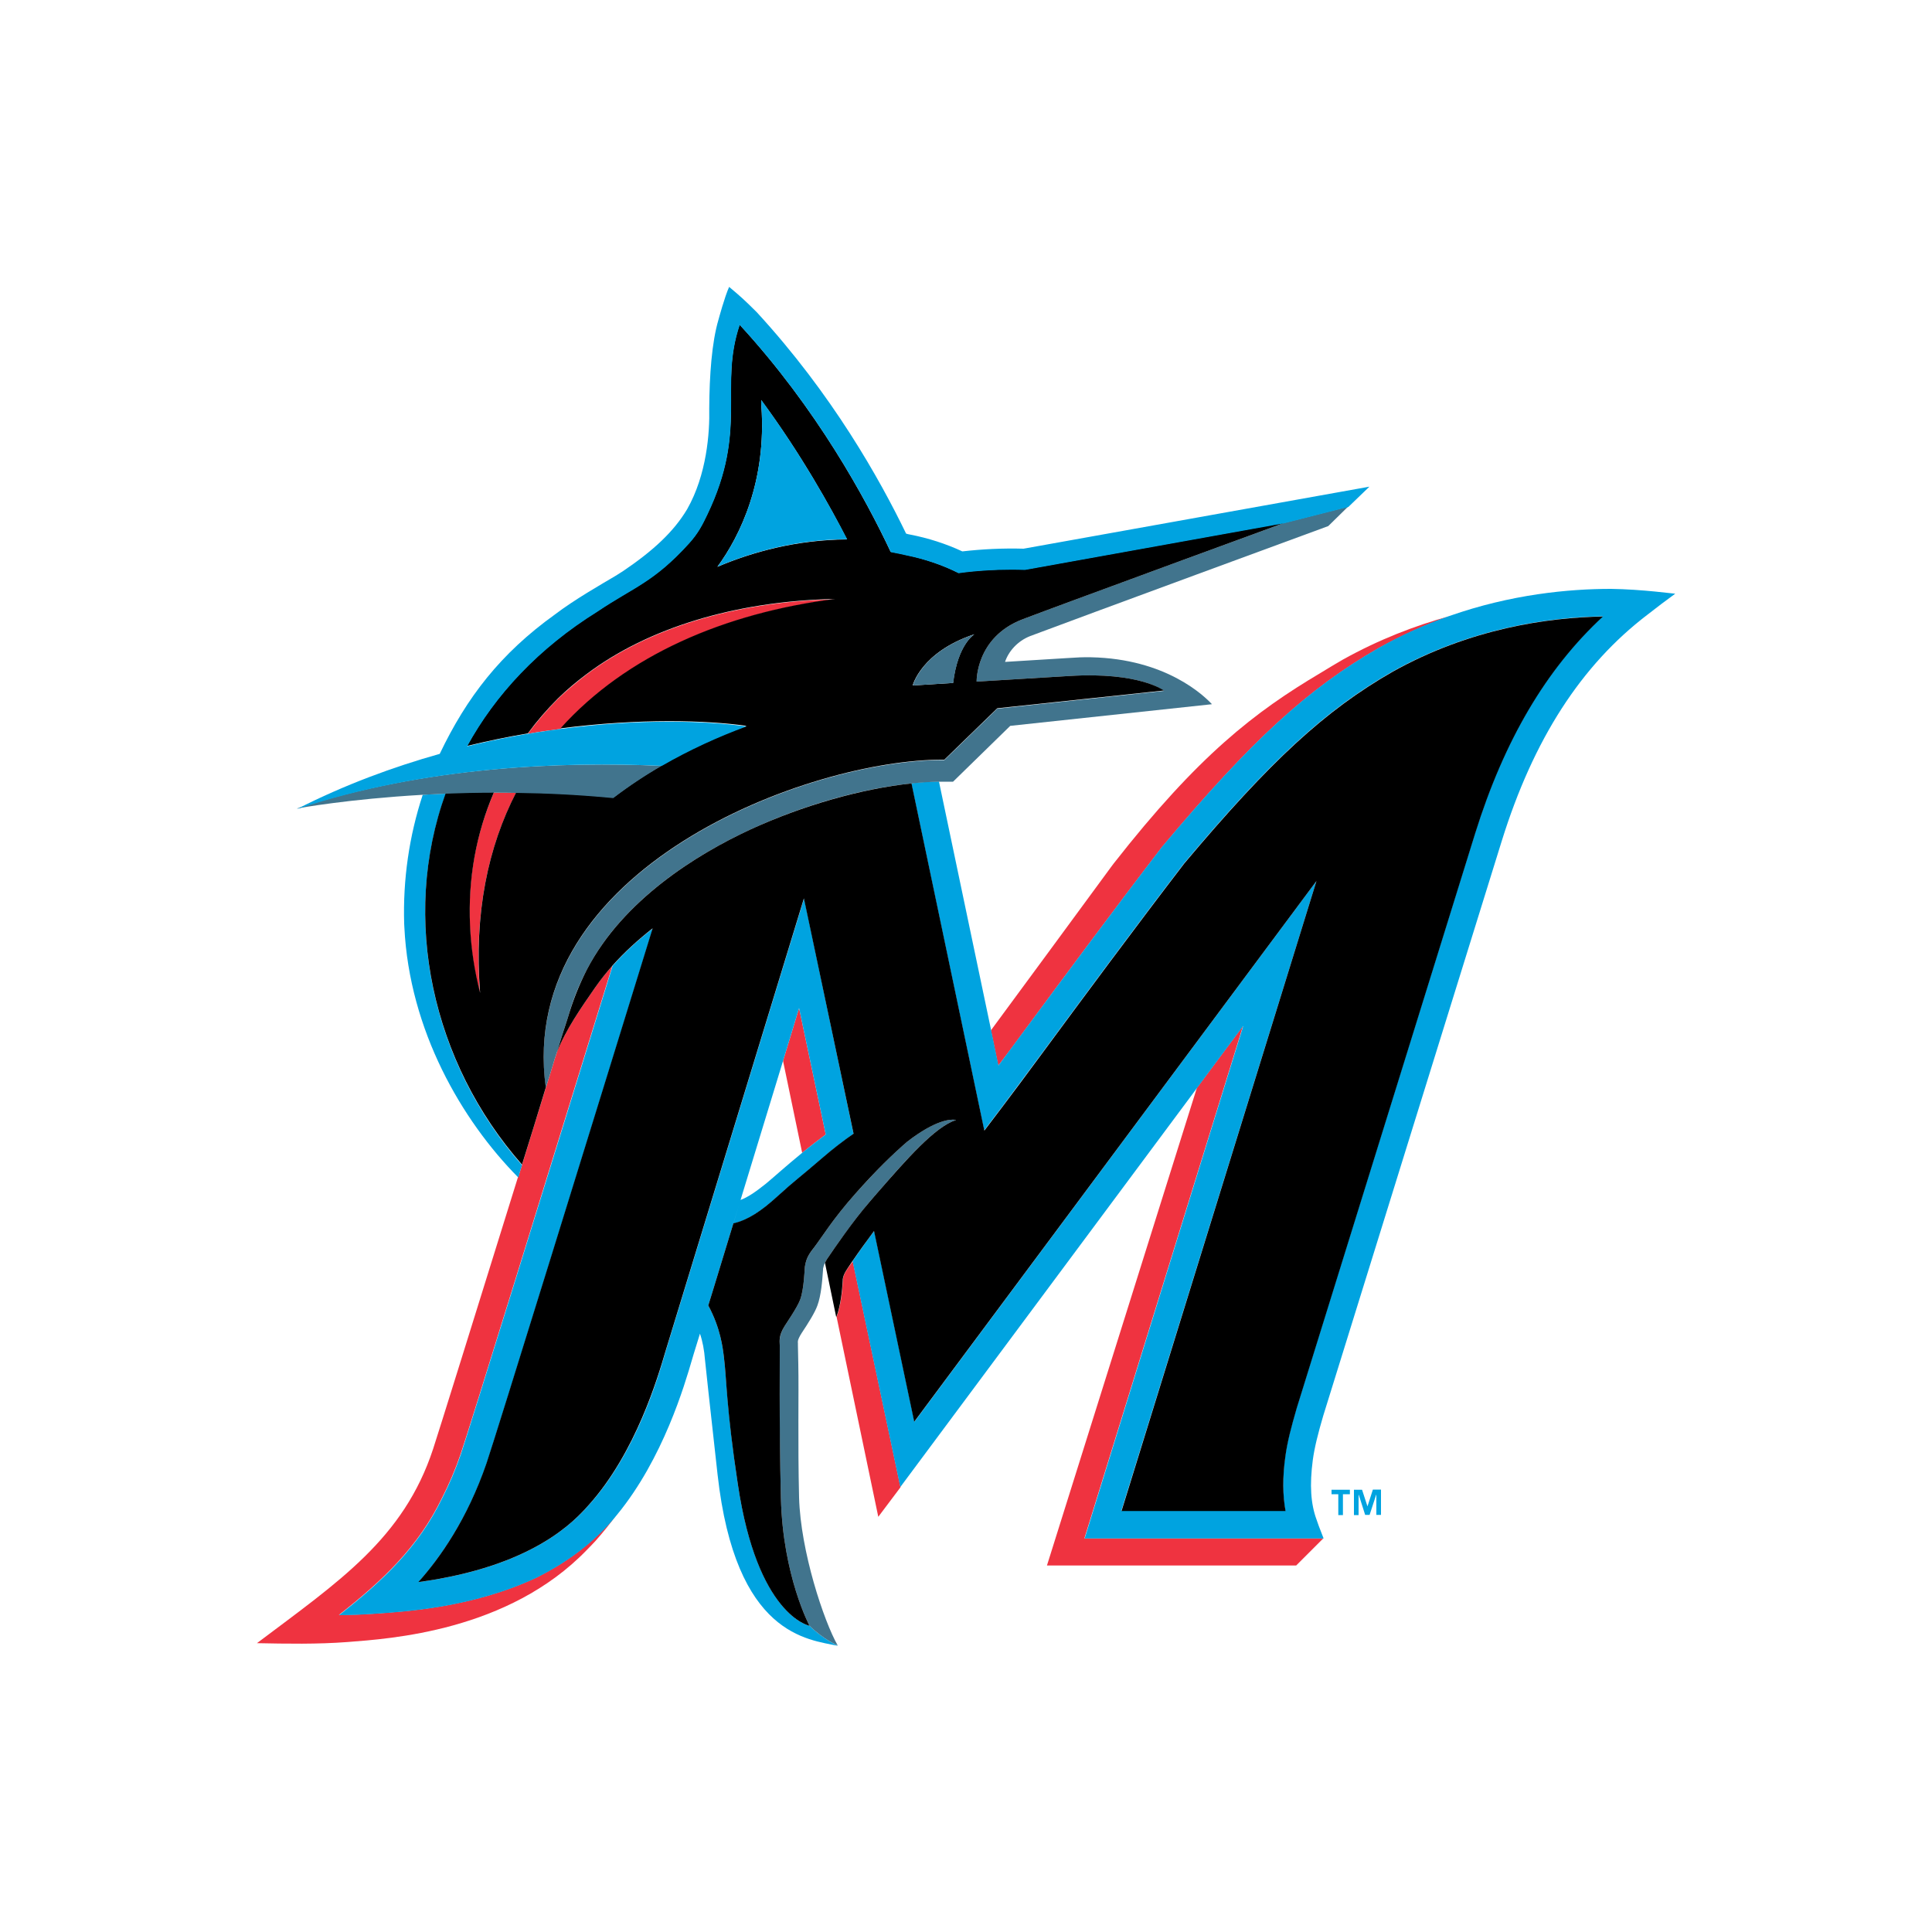 <?xml version="1.0" encoding="utf-8"?>
<!-- Generator: Adobe Illustrator 23.0.1, SVG Export Plug-In . SVG Version: 6.00 Build 0)  -->
<svg version="1.1" id="Layer_1" xmlns="http://www.w3.org/2000/svg" xmlns:xlink="http://www.w3.org/1999/xlink" x="0px" y="0px"
	 viewBox="0 0 1000 1000" style="enable-background:new 0 0 1000 1000;" xml:space="preserve">
<style type="text/css">
	.st0{fill:#EF3340;}
	.st1{fill:#00A3E0;}
	.st2{fill:#41748D;}
</style>
<g>
	<g>
		<path class="st0" d="M528.8,535.4c20-27.1,47.4-64.1,72.9-97.3l0.2-0.2c45.9-54.7,75.2-81.5,111.8-102.5c11.7-6.5,24-12,36.6-16.5
			c-17.8,4.9-36.6,12.1-55.4,22.6c-3.8,2.2-7.5,4.4-11.2,6.7c-34.1,20.2-63.4,42.7-107.3,98.8c-0.4,0.5-0.8,1.1-1.2,1.6
			c-20.7,28.2-41.5,56.5-62.3,84.7l3.8,18.3C520.3,546.9,524.4,541.4,528.8,535.4 M415.2,596.7c4-3.3,8.1-6.4,12.2-9.5l-13.8-65.4
			l-8.3,27.3L415.2,596.7z M439,656.2c-2,2.9-2.5,4.3-2.7,6c0,0.2,0,0.4,0,0.5c-0.3,5.9-1.2,13.2-3.1,18.4c-0.1,0.2-0.1,0.4-0.2,0.6
			l-5.1-24.6l26.7,128l11.5-15.3l-24.7-116.9L439,656.2z M643.4,531l-23.9,32.1l-77.6,247.2l129,0l14.1-14.1l-123.7,0L643.4,531z
			 M277.9,816.4c-33.6,15.8-68.7,17.7-84,18.8c-6.2,0.5-12.4,0.6-18.5,0.7c23-18,41.2-35.5,53.3-60.4c3.8-7.4,7-15,9.7-22.8
			c4.4-12.7,47.7-152.9,78.6-252.9c-3.2,3.6-6.2,7.4-9,11.4c-7.2,10.4-15.1,21.6-19.8,33.6l-0.6,1.9c-0.1,0.2-0.2,0.5-0.3,0.8
			l-2.3,7.6l0,0l-2.5,8c-4.1,13.3-8.3,26.8-12.3,39.9l-2,6.4l-0.1-0.1c-22.7,73-41.3,132.7-43.9,140.6
			c-15.3,46.6-48.9,68.7-91.2,100.6c15.1,0.3,31.4,0.6,47-0.6c21.7-1.7,83-5.5,123.7-47.6c1.6-1.6,3.1-3.2,4.6-4.8
			c3.9-4.4,7.6-9,11-13.8c-1.2,1.5-2.5,3-3.8,4.5C304.5,800.6,291.4,809.6,277.9,816.4"/>
		<path class="st1" d="M419,841.5c-0.4-0.1-26.9-5.4-37.1-73.3c-6-40.5-5.7-53.8-7.2-65.7c-0.6-4.8-1.7-14.9-8.1-26.8l2.5-8.1l0,0
			l36.2-118.5l8.3-27.3l13.8,65.4c-4.1,3.1-8.2,6.2-12.2,9.5c-8.8,7.2-15.5,13.3-18.8,16c-5.5,4.4-9.4,7-13.1,8.4l-3.7,12.2
			c7.3-1.7,14.4-6.3,22.8-14c8.6-7.9,11.7-9.9,22.8-19.5c6-5.2,11.5-9.4,16.6-12.9L416.2,465c0,0-71.4,233.5-71.7,234.6
			c-3.7,12.9-15.1,52.1-39.6,79.3c-7.5,8.3-28.7,31.9-88.3,40c11.1-12.5,25.3-32.6,35.3-61.5c4.8-14.1,55.1-176.7,86-276.8
			c-7.5,5.8-14.5,12.2-20.8,19.3c-30.9,100.1-74.3,240.3-78.6,252.9c-2.7,7.8-5.9,15.4-9.7,22.8c-12.1,24.9-30.3,42.4-53.3,60.4
			c6.2,0,12.3-0.3,18.5-0.7c15.3-1.1,50.4-3,84-18.8c13.5-6.8,26.6-15.8,37.6-28c1.3-1.5,2.6-3,3.8-4.5c23.9-29.1,35-67.3,38.8-80.3
			c0.3-1.1,0.6-2,0.8-2.7l3.3-10.7c1.4,4.1,2.2,8.5,2.6,13.5c0,0,2.6,24.7,6.5,59.3c9.3,83.8,47,85.4,62.3,88.8
			C433.6,851.7,426.5,848.8,419,841.5 M833.8,304.8c-21.8,0-51.6,2.8-83.5,14c-12.7,4.4-24.9,9.9-36.6,16.5
			c-36.6,21-65.9,47.8-111.8,102.5l-0.2,0.2c-25.5,33.2-52.9,70.3-72.9,97.3c-4.5,6.1-8.5,11.5-12,16.2l-3.8-18.3l-27-128.7
			c-4.6,0.1-9.3,0.3-14.3,0.9l37.7,179.7l9.4-12.4c4.4-5.8,11.9-16,21.5-28.9c19.9-27,47.2-63.9,72.6-97
			c44.7-53.2,72.9-79.2,107.8-99.2c40.3-22.5,80.8-28.1,108.9-28.6c-29.4,27.2-51.1,64.1-66.1,112.1l-92.4,297.6
			c-2.9,10-4.9,17.6-5.9,25.1c-1.4,10.8-1.4,20,0.1,28.2l-84.9,0L681.4,456L473.3,735.9l-20.8-98.7c-3.9,5.1-7.6,10.3-11.2,15.6
			l24.7,116.9l153.6-206.6l23.9-32.1l-82.1,265.3l123.7,0c-2.6-6.5-2.9-7.6-3.6-9.6c-3.1-8.3-3.7-18.1-2-31
			c0.9-6.6,2.7-13.7,5.4-22.9l92.4-297.5c16.4-52.7,41.1-91,75.5-117.2c4.7-3.7,9.5-7.3,14.3-10.8C867,307.4,850,305,833.8,304.8"/>
		<path class="st2" d="M427,653.6c0.5-0.9,1-1.9,1.6-2.7l0,0c3.3-4.9,13-18.9,21.4-28.7l2.9-3.4l0.5-0.5l0.2-0.3
			c16.2-18.7,30.2-34.6,41.2-38.3c-0.2,0-0.3-0.1-0.5-0.1c-2.2-0.3-10.1-0.1-24.8,11.4c-7.2,6.1-16,14.8-26.8,26.9
			c-11.9,13.4-17.4,22.7-21.5,28c-3.1,4-4,6.1-4.6,9.8c-0.1,0.7-0.4,11.4-2.4,16.9c-1.5,4.2-7.8,13.2-8.1,13.8
			c-2.9,4.9-2.6,7.3-2.5,10c0.1,2.7-0.5,38.9,0.6,79.1c1,40.2,14.8,66,14.8,66l0,0v0c7.5,7.3,14.6,10.2,14.6,10.2
			c-7.2-12.6-19.2-48.7-20-76.5c-0.7-29-0.1-54.3-0.4-69.1c-0.1-3.3-0.1-6.5-0.2-9.8l0-0.9c-0.1-1.4-0.1-1.8,1.3-4.4
			c0.2-0.2,0.3-0.4,0.5-0.8c3.5-5.3,6.9-10.6,8.3-14.5c1.9-5.2,2.5-12.6,2.9-18.4c0-0.2,0-0.3,0-0.6
			C426.2,655.9,426.4,654.9,427,653.6L427,653.6z"/>
		<path class="st1" d="M270.2,603.1c-46.3-52.5-63.1-127.1-39.5-192.3c-4.1,0.2-8.1,0.3-11.9,0.6c-7,21.2-10.3,43.9-9.6,66.7
			c0,0.1,0.1,1.9,0.1,1.9c2.6,53.3,29.7,99.9,58.9,129.4l0.1,0.1C268.8,607.4,269.5,605.2,270.2,603.1"/>
		<path class="st2" d="M664.8,270.6l-110.5,19.9l110.8-20c0,0-111.3,40.7-135.7,50c-24.5,9.3-23.9,32.3-23.9,32.3l47.8-2.9
			c36.8-2.3,49.2,7.7,49.2,7.7l-86.3,9.2l-27.4,26.6c-70.1-0.6-221.7,56.4-206.3,169.7l2.5-8l0,0l2.3-7.6c0.1-0.2,0.2-0.5,0.3-0.8
			l0.6-1.9l3.2-10.3c0.8-2.7,1.7-5.3,2.5-7.7c2.4-8.7,5.7-17,9.9-25c18.8-36.2,56.9-59.6,84.5-72.4c27.1-12.6,57.7-21.3,83.5-23.9
			c4.8-0.5,9.5-0.8,14.3-0.9c0.6,0,1.2,0,1.7,0l5.5,0l29.6-28.9l104.4-11.2c-4-4.3-23.7-23.5-62.6-24.3c-3.8-0.1-7.8,0.1-12,0.4
			l-32.5,2c1.8-5.4,6.4-10.8,13.1-13.4c24.1-9.1,153.1-56.5,154.2-56.9l10.3-10.1L664.8,270.6z"/>
		<path class="st0" d="M243.2,479.4c0.5,11.7,2.3,23.4,5.2,34.8c-3.1-40.9,4-75.4,18.7-103.8c-3.8-0.1-7.7-0.1-11.5-0.1
			C246.3,431.8,242.1,455,243.2,479.4 M432.3,310.2c-1.1,0-2.2,0-3.3,0.1c-48.5,1.5-93.3,14.6-125.5,38.9c-5.1,3.9-10,8-14.7,12.5
			c-5.6,5.6-10.8,11.7-15.6,18.1c5.7-1,11.3-1.8,16.9-2.5C324.1,339.3,375.4,317.4,432.3,310.2"/>
		<path d="M553.3,349.9l-47.8,2.9c0,0-0.6-23,23.9-32.3c24.5-9.3,135.7-50,135.7-50l-110.8,20l-23.9,4.3c-19-0.7-34.3,1.7-34.3,1.7
			c-8.5-4.2-17.6-7.3-26.9-9.2c-2.7-0.7-5.4-1.2-8.2-1.7c-12.9-27.4-38.2-74.1-78.2-117.6c-10.9,32.3,4.5,53.9-16.8,98.3
			c-2.4,5-4.6,9.5-9.4,14.8c-18.4,20.2-28.6,22.6-47.3,35.2c-30.8,19.1-53,43.2-67.6,69.8c10.4-2.5,20.9-4.7,31.5-6.5
			c4.7-6.4,9.9-12.4,15.6-18.1c4.6-4.5,9.5-8.6,14.7-12.5c32.2-24.3,77.1-37.4,125.5-38.9c1.1,0,2.2,0,3.3-0.1
			c-57,7.2-108.2,29.1-142.2,67c41.1-5.3,75.7-4.2,96.3-1.3c-14.7,5.4-29.6,12.2-43.8,20.4c-8.7,5-17.1,10.6-25.1,16.7
			c-16.7-1.6-33.5-2.5-50.3-2.7c-14.7,28.4-21.9,62.9-18.7,103.8c-2.9-11.4-4.7-23.1-5.2-34.8c-1.1-24.3,3.1-47.5,12.4-69.1
			c-8.7,0-17.1,0.2-25,0.5c-23.6,65.2-6.8,139.8,39.5,192.3c4.1-13.2,8.3-26.7,12.3-39.9c-15.4-113.3,136.2-170.2,206.3-169.7
			l27.4-26.6l86.3-9.2C602.5,357.6,590.1,347.6,553.3,349.9 M394.1,210.3c0-0.5,0-1.9-0.1-3.2c20.8,28.2,36,55.6,44.4,72.1
			c-26.2,0.2-49,6.5-67.1,14.2C383.2,277.2,396.8,248.9,394.1,210.3 M493.3,353.5l-20.9,1.3c0,0,4.3-17.3,31.9-26.5
			C504.4,328.3,495.7,333.3,493.3,353.5"/>
		<path class="st1" d="M394,207c0,1.3,0,2.7,0.1,3.2c2.7,38.7-10.9,67-22.7,83.1c18.1-7.7,41-14.1,67.1-14.2
			C430,262.7,414.8,235.2,394,207"/>
		<path class="st2" d="M472.5,354.8l20.9-1.3c2.4-20.2,11-25.2,11-25.2C476.8,337.5,472.5,354.8,472.5,354.8 M255.6,410.3
			c3.8,0,7.6,0,11.5,0.1c15.9,0.2,32.8,1,50.3,2.7c8-6.1,16.4-11.7,25.1-16.7c-52.1-2.3-122.2,0.3-189,22.1
			c1.7-0.3,26.8-4.9,65.1-7.1c3.9-0.2,7.8-0.4,11.9-0.6C238.5,410.5,246.9,410.3,255.6,410.3"/>
		<path class="st1" d="M342.6,396.4c14.2-8.2,29.1-15,43.8-20.4c-20.6-2.9-55.2-4.1-96.3,1.3c-16.3,2.1-32.4,5.1-48.3,9
			c14.6-26.6,36.9-50.7,67.6-69.8c18.7-12.6,28.9-14.9,47.3-35.2c4.8-5.3,7-9.8,9.4-14.8c21.3-44.4,5.9-66.1,16.8-98.3
			c40,43.5,65.3,90.2,78.2,117.6c2.7,0.5,5.5,1.1,8.2,1.7c9.3,1.9,18.4,4.9,26.9,9.2c0,0,15.3-2.4,34.3-1.7l23.9-4.3l110.5-19.9
			l33-8.4l10.9-10.5l-179,32.1c-10.6-0.3-21.2,0.2-31.7,1.4c-8.6-4-17.7-6.9-27-8.7c-0.7-0.1-1.4-0.3-2.1-0.5
			c-13.7-28.3-38.3-72.2-77.3-114.6c-6.5-6.5-8.8-8.5-14.3-13.1c-2.3,5-5.5,16.9-5.5,16.9c-3.5,11.8-4.7,29-4.8,46
			c0.3,12.6-1.3,34.3-11.4,52.1c-6.9,11.6-17.4,21.4-33.2,32.1c-1.2,0.8-2.5,1.6-3.8,2.4c-7.9,4.7-21.3,12.3-31.4,20
			c-28.2,20.2-45.7,42.9-59.7,72.2c-24.2,6.8-49.2,16-73.8,28.5l0.1,0C220.5,396.7,290.5,394.1,342.6,396.4"/>
		<path d="M433.1,681.1c1.9-5.2,2.8-12.6,3.1-18.4c0-0.1,0-0.3,0-0.5c0.2-1.6,0.7-3.1,2.7-6c0.6-0.9,1.4-2,2.3-3.4
			c3.6-5.3,7.4-10.5,11.2-15.6l20.8,98.7L681.4,456L580.5,782.1l84.9,0c-1.5-8.2-1.6-17.4-0.1-28.2c1-7.5,3-15.1,5.9-25.1
			l92.4-297.6c15-48,36.7-84.9,66.1-112.1c-28.2,0.5-68.7,6.1-108.9,28.6c-34.9,20-63.1,46-107.8,99.2c-25.4,33.1-52.7,70-72.6,97
			c-9.5,12.9-17.1,23.1-21.5,28.9l-9.4,12.4l-37.7-179.7c-25.8,2.7-56.4,11.4-83.5,23.9c-27.6,12.8-65.7,36.3-84.5,72.4
			c-4.1,8-7.4,16.4-9.9,25c-0.8,2.4-1.6,5-2.5,7.7l-3.2,10.3c4.7-12,12.6-23.2,19.8-33.6c2.8-4,5.8-7.8,9-11.4
			c6.3-7.1,13.4-13.5,20.8-19.3c-30.9,100.1-81.2,262.8-86,276.9c-10,29-24.1,49-35.3,61.5c59.6-8.1,80.9-31.7,88.3-40
			c24.4-27.2,35.8-66.4,39.6-79.3c0.3-1.1,71.7-234.6,71.7-234.6l25.7,121.8c-5.1,3.5-10.6,7.7-16.6,12.9
			c-11.1,9.6-14.3,11.7-22.8,19.5c-8.5,7.8-15.5,12.3-22.8,14l-10.5,34.4l-2.5,8.1c6.4,11.9,7.5,22,8.1,26.8
			c1.5,12,1.1,25.3,7.2,65.7c10.1,67.9,36.7,73.2,37.1,73.3l0,0c0,0-13.8-25.8-14.8-66c-1-40.2-0.5-76.4-0.6-79.1
			c-0.1-2.7-0.5-5.1,2.5-10c0.3-0.6,6.6-9.6,8.1-13.8c2-5.5,2.3-16.2,2.4-16.9c0.6-3.7,1.5-5.9,4.6-9.8c4.1-5.3,9.6-14.6,21.5-28
			c10.8-12.2,19.7-20.8,26.8-26.9c14.8-11.5,22.6-11.7,24.8-11.4c0.2,0,0.3,0,0.5,0.1c-11,3.7-25,19.7-41.2,38.3l-0.2,0.3l-0.5,0.5
			l-2.9,3.4c-8.5,9.8-18.1,23.8-21.4,28.7l0,0c-0.4,0.5-0.7,1.1-1,1.6c-0.2,0.4-0.4,0.8-0.6,1.1l0,0l0.7,3.4l5.1,24.6
			C433,681.5,433,681.3,433.1,681.1"/>
		<path class="st1" d="M707.8,779.7L707.8,779.7l-2.8-8.6h-4.2v13.1h2.4v-10.5h0.1l3.3,10.4h2.3l3.4-10.4h0.1v10.4h2.4v-13.1h-4.2
			L707.8,779.7z M689.1,773.4h3.6v10.8h2.4v-10.8h3.6v-2.3h-9.5V773.4z"/>
	</g>
</g>
</svg>
